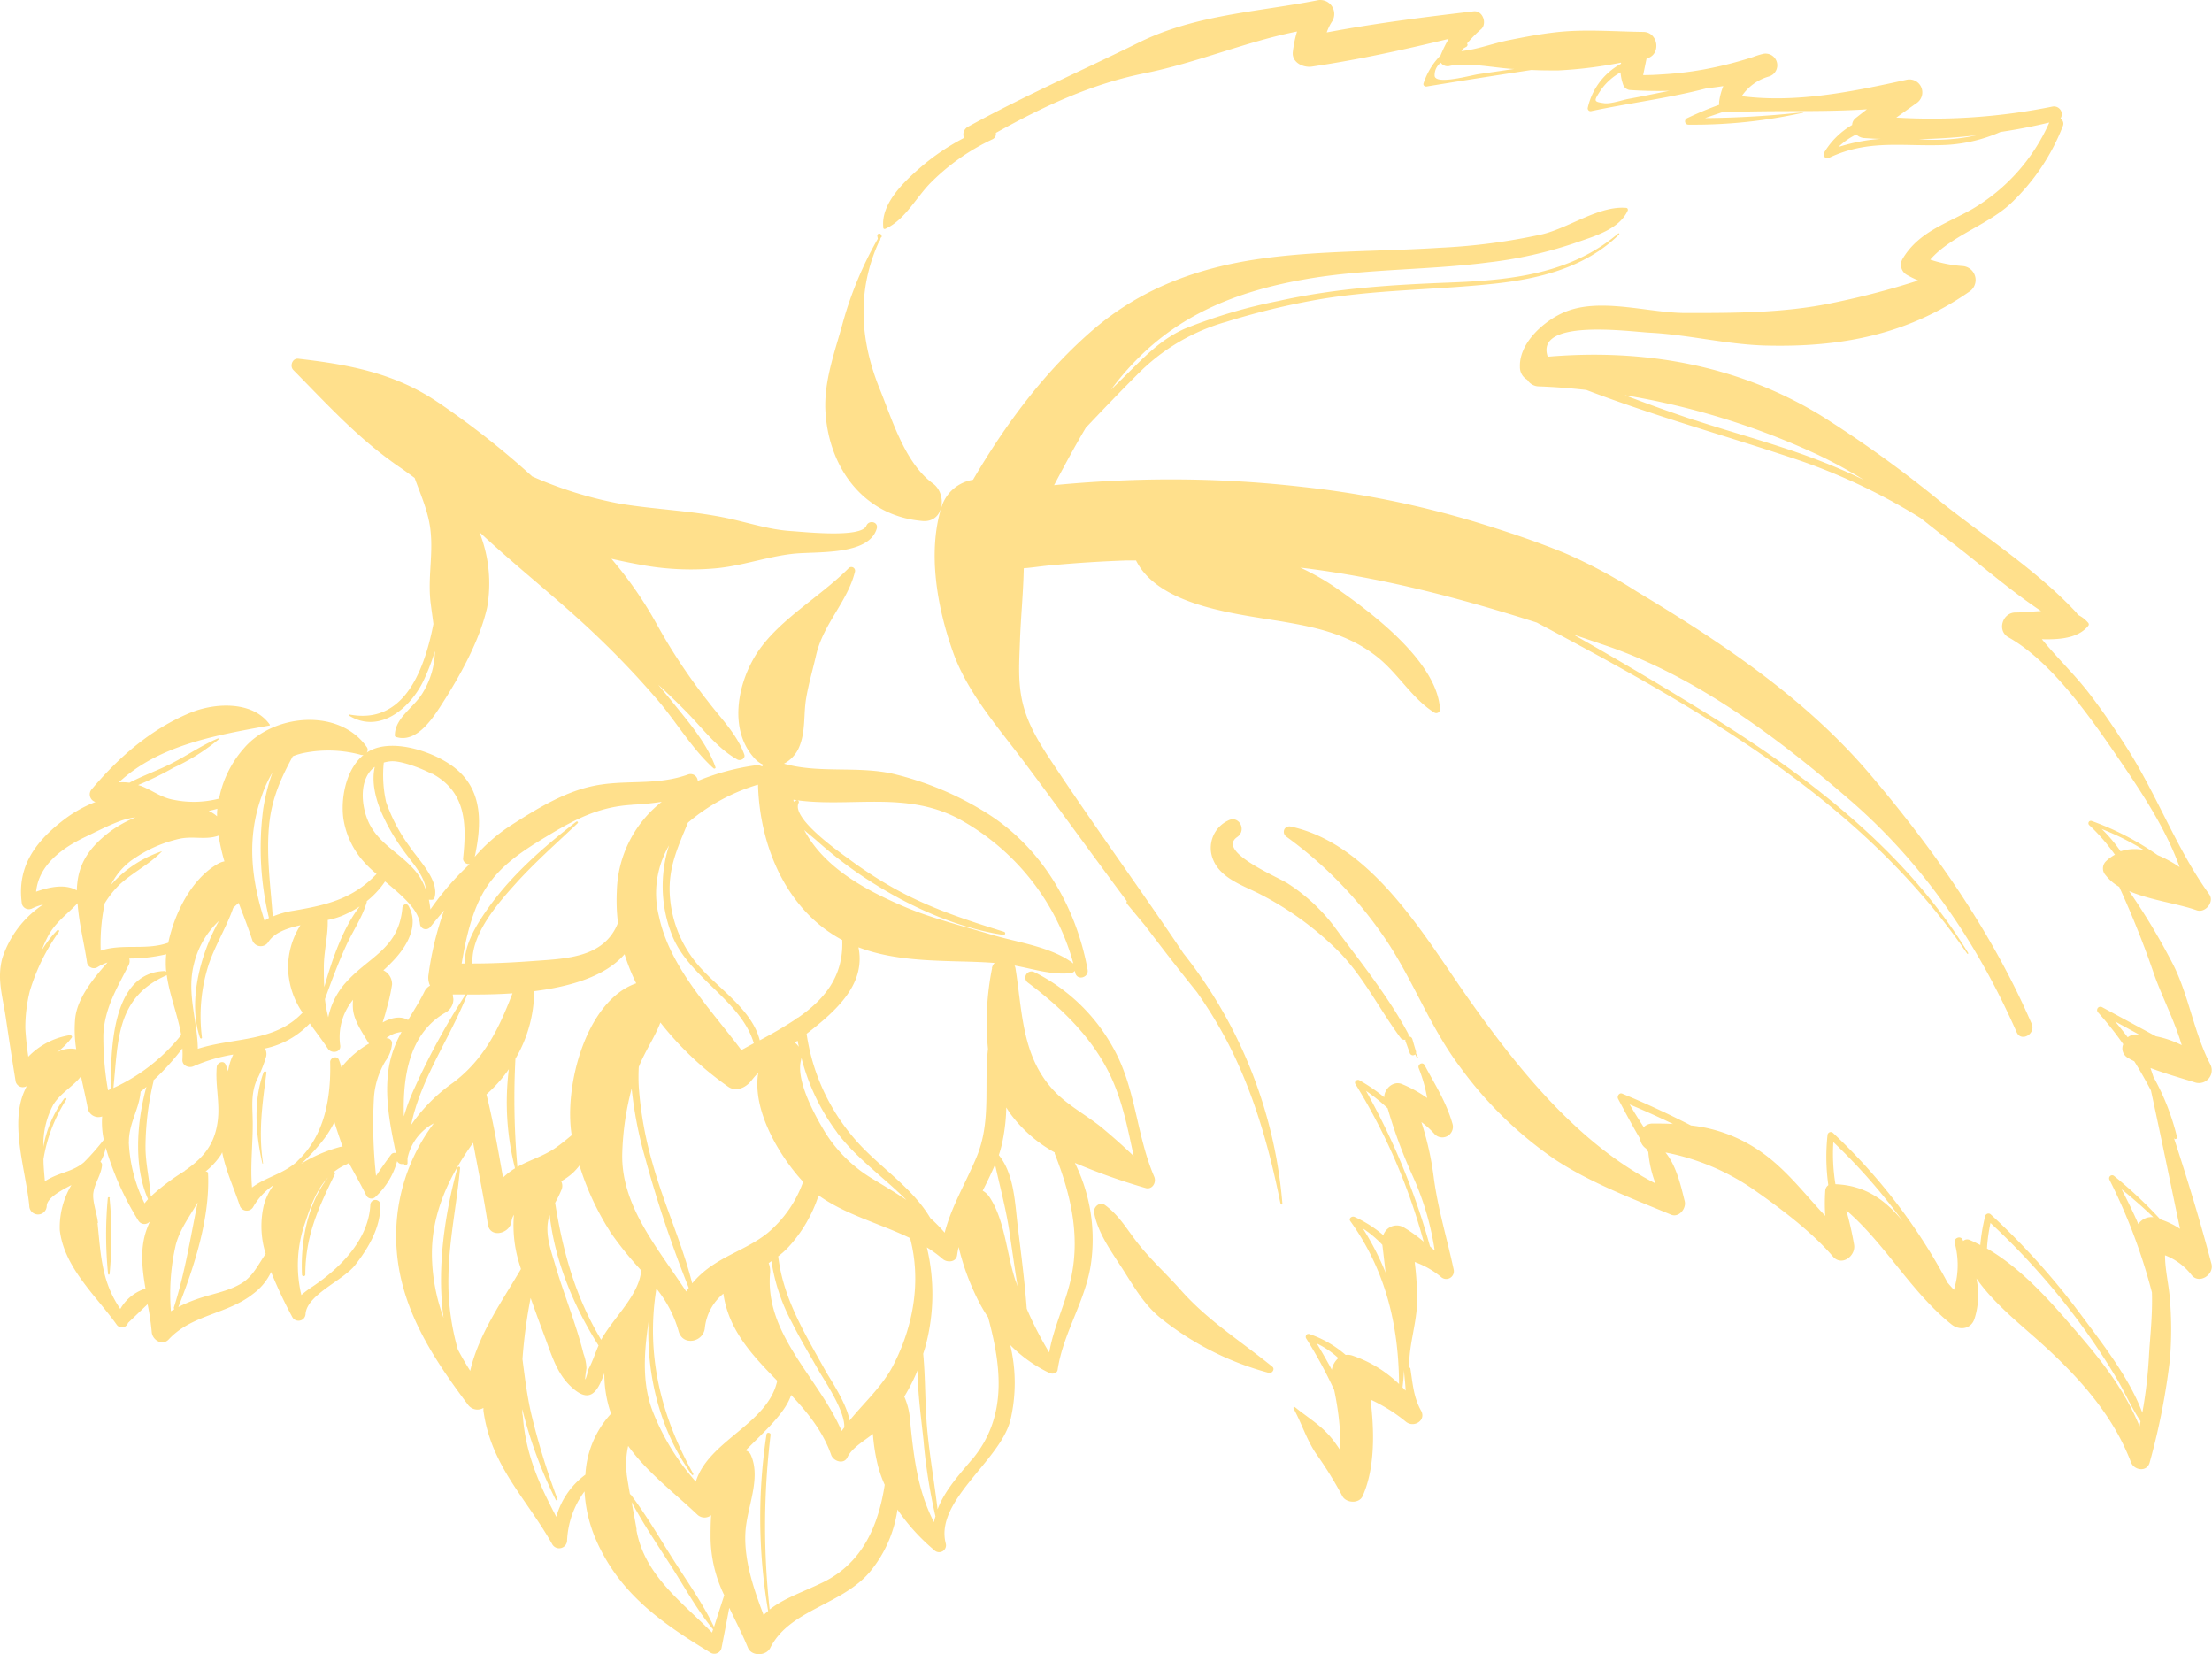 <svg xmlns="http://www.w3.org/2000/svg" viewBox="0 0 380.06 284.16"><defs><style>.cls-1{opacity:0.78;}.cls-2{fill:#ffd76c;}</style></defs><g id="圖層_2" data-name="圖層 2"><g id="_0-ui_kits" data-name="0-ui_kits"><g id="Group_6699" data-name="Group 6699" class="cls-1"><path id="Path_30157" data-name="Path 30157" class="cls-2" d="M158.16,28.75a39,39,0,0,1,7.48-5.06,1.5,1.5,0,0,1,.69-1.92c9.54-5.25,19.59-9.65,29.33-14.46S216,2.07,226.32.06a2.4,2.4,0,0,1,2.87,1.81,2.45,2.45,0,0,1-.24,1.7,8.75,8.75,0,0,0-1,2C236.31,4,244.65,2.94,253.2,1.94c1.57-.18,2.38,2.14,1.25,3.1a21.1,21.1,0,0,0-2.39,2.43.31.31,0,0,1,0,.44A.16.16,0,0,1,252,8l-.56.32-.35.45c2.76-.27,5.5-1.35,8.18-1.88,2.52-.5,5.09-1,7.64-1.3,5.09-.64,10.3-.17,15.42-.11,2.6,0,3.18,3.94.58,4.57l-.59,2.85q1.6,0,3.21-.12a59.41,59.41,0,0,0,7-.81,66.39,66.39,0,0,0,8.68-2.18,13.72,13.72,0,0,1,1.65-.52,2,2,0,0,1,1,3.89,8.38,8.38,0,0,0-4.6,3.36c9.45,1.22,19.14-.8,28.33-2.82a2.22,2.22,0,0,1,1.64,4.06l-3.42,2.44a104.21,104.21,0,0,0,26.84-1.89,1.35,1.35,0,0,1,1.58,1.07,1.41,1.41,0,0,1-.21,1,1,1,0,0,1,.43,1.23,36.42,36.42,0,0,1-9.08,13.45c-3.9,3.59-10.24,5.53-13.72,9.54a22.78,22.78,0,0,0,5.48,1.1,2.4,2.4,0,0,1,1.16,4.45c-10.64,7.38-22.07,9.53-34.84,9.21-6.77-.17-13.26-1.86-20-2.21-3.62-.2-19.78-2.46-17.52,4.13,16.49-1.4,32.67,1.39,47,10.14a205.45,205.45,0,0,1,20.65,14.88c7.64,6.07,16.46,11.73,23.12,18.88a1.47,1.47,0,0,1,.28.42,5.52,5.52,0,0,1,1.8,1.38.4.4,0,0,1,0,.55c-1.74,2.12-4.9,2.36-7.95,2.28,2.57,3.15,5.62,6.06,8.05,9.21s4.6,6.36,6.7,9.68c5.07,8,8.48,17.29,14,24.92.95,1.32-.68,3.28-2.16,2.75-3.12-1.12-7.92-1.72-11.6-3.29A114.23,114.23,0,0,1,373.54,166c2.61,5.39,3.49,11.58,6.23,16.84a2.2,2.2,0,0,1-2.48,3.15c-2.47-.77-5.22-1.54-7.8-2.52L370,185a40.81,40.81,0,0,1,4.05,10.33c.07.29-.37.5-.5.2l-.07-.16c2.34,7.16,4.55,14.36,6.49,21.74.49,1.85-2.11,3.57-3.42,1.92a10.5,10.5,0,0,0-4.56-3.39c0,2.5.67,5.16.84,7.56a62.51,62.51,0,0,1,0,10.33,115.48,115.48,0,0,1-3.47,17.67c-.44,1.74-2.68,1.41-3.22,0-3.13-8.25-9.2-14.89-15.66-20.68-3.8-3.4-8-6.74-10.9-10.91a13.39,13.39,0,0,1-.31,6.88c-.58,1.88-2.62,2.12-4,1-6.9-5.52-11.32-13.79-18.05-19.58a56.79,56.79,0,0,1,1.34,5.88c.35,1.95-2.12,3.83-3.64,2.05-3.6-4.22-9.2-8.43-13.76-11.59a39.75,39.75,0,0,0-15-6.27c1.86,2.28,2.62,5.62,3.3,8.36.32,1.27-1,2.89-2.35,2.32-6.75-2.8-13.93-5.51-20-9.52a66.78,66.78,0,0,1-16.13-15.69c-5-6.59-7.78-14.09-12.19-21A70.25,70.25,0,0,0,221,143.71a1,1,0,0,1-.28-1.32,1,1,0,0,1,1-.41c14,3,23,18.81,30.57,29.56,8.48,12,18.74,24.87,32.15,31.76a19.61,19.61,0,0,1-1.23-5.4l-.37-.58a2.39,2.39,0,0,1-1.05-1.71c-1.35-2.27-2.58-4.61-3.77-6.84-.23-.43.18-1.12.7-.9,4,1.65,7.94,3.48,11.82,5.47a25.73,25.73,0,0,1,11.35,4.07c4.73,3.07,8,7.52,11.72,11.46a32.18,32.18,0,0,1,0-4.28,1.28,1.28,0,0,1,.53-1A34.78,34.78,0,0,1,314,195a.56.56,0,0,1,.94-.38,98.82,98.82,0,0,1,19.68,25.71c.36.43.72.84,1.1,1.24a14.35,14.35,0,0,0,.13-8.06c-.24-.79,1-1.33,1.36-.55a2.29,2.29,0,0,1,.1.23,1,1,0,0,1,1.05-.21c.65.27,1.27.58,1.89.9a31.65,31.65,0,0,1,.85-5,.59.59,0,0,1,.73-.39.61.61,0,0,1,.24.15,123.46,123.46,0,0,1,15.35,17.05c3.63,4.89,8.42,10.95,10.67,17a79.67,79.67,0,0,0,1.16-10.1c.15-2.63.62-6.74.49-10.57a97,97,0,0,0-7.3-19.36.54.54,0,0,1,.22-.71.53.53,0,0,1,.61.09,74.9,74.9,0,0,1,7.9,7.42,13.69,13.69,0,0,1,3.4,1.64c-1.66-7.93-3.28-15.88-5-23.78-.9-1.7-1.84-3.37-2.86-5-.35-.18-.71-.35-1-.54a1.86,1.86,0,0,1-.9-2.4,56.78,56.78,0,0,0-4.32-5.45.59.59,0,0,1,0-.83.61.61,0,0,1,.69-.08l9.24,5a17.15,17.15,0,0,1,4.44,1.52c-1.21-4.12-3.33-8.22-4.69-12a162.77,162.77,0,0,0-6.05-15.19,8,8,0,0,1-2.33-2,1.7,1.7,0,0,1,0-2.34,6.77,6.77,0,0,1,1.59-1.18,32.62,32.62,0,0,0-4.43-5.1.44.44,0,0,1,0-.61.45.45,0,0,1,.4-.1,47.83,47.83,0,0,1,11.38,5.89,20,20,0,0,1,3.77,2.06c-2.22-6.24-6.16-12.28-9.7-17.5-5-7.31-11.9-17.59-19.73-22-2-1.13-1-4.23,1.2-4.25,1.32,0,2.86-.17,4.42-.25-5.72-3.81-11-8.54-16.44-12.61L330,89A102.78,102.78,0,0,0,308.7,78.93c-12.1-4.06-24.26-7.4-36.14-11.94-2.71-.3-5.4-.51-8.07-.61a2.38,2.38,0,0,1-2.08-1.14A2.47,2.47,0,0,1,261.15,63c-.14-4,3.94-7.74,7.47-9.3,6.22-2.74,14.6.1,21.13.07,8.22,0,16.65,0,24.73-1.65a140.09,140.09,0,0,0,15.1-3.93c-.67-.3-1.33-.62-2-1a2,2,0,0,1-.68-2.73c2.76-4.65,7.51-6,12-8.56a32.43,32.43,0,0,0,13.2-14.85q-4.17,1-8.38,1.62a26.73,26.73,0,0,1-9.26,2.22c-7.22.36-13.29-1.07-20.19,2.22a.64.64,0,0,1-.86-.27.66.66,0,0,1,0-.61,13.49,13.49,0,0,1,4.82-4.76,1.59,1.59,0,0,1,.65-1.22l1.88-1.47c-7.93.51-15.85.14-23.85.49a1.32,1.32,0,0,1-.62-.12c-1.11.38-2.23.74-3.33,1.14a165.53,165.53,0,0,0,16.8-1c.05,0,.06.07,0,.08a86.79,86.79,0,0,1-19.68,2.05.58.58,0,0,1-.56-.6.61.61,0,0,1,.28-.48A59.9,59.9,0,0,1,295.4,18a2.28,2.28,0,0,1,0-.69,11.08,11.08,0,0,1,.69-2.52c-.95.15-1.9.27-2.86.38-6.49,1.69-13.3,2.54-19.85,3.92a.48.48,0,0,1-.57-.36.45.45,0,0,1,0-.23,11.44,11.44,0,0,1,5.71-7.55,1.21,1.21,0,0,0,0-.19,74,74,0,0,1-10.8,1.34c-1.52,0-3.06,0-4.6-.08-6,.92-12,1.85-18,2.84-.3.05-.65-.2-.53-.54a12.24,12.24,0,0,1,2.92-4.8,24.08,24.08,0,0,1,1.39-2.84c-7.79,1.88-15.52,3.58-23.5,4.76-1.46.22-3.49-.69-3.27-2.53a20.7,20.7,0,0,1,.72-3.5c-8.83,1.76-17.25,5.38-26.12,7.16-9.24,1.85-17.48,5.72-25.63,10.26a1,1,0,0,1-.54,1.08,37.36,37.36,0,0,0-10.65,7.48c-2.54,2.57-4.45,6.43-7.8,7.92a.25.25,0,0,1-.34-.11.2.2,0,0,1,0-.11C151.3,35,155.32,31.22,158.16,28.75ZM280,189.73c.77,1.32,1.59,2.61,2.42,3.9a2.18,2.18,0,0,1,1.64-.62c1.17,0,2.3,0,3.4.08C285,191.9,282.54,190.78,280,189.73Zm35,6.46a32.52,32.52,0,0,0,.36,7.24c5.24.2,8.67,2.84,11.54,6.32A99.56,99.56,0,0,0,315,196.19Zm48.52,40.34q-3-5-6.52-9.74a123.13,123.13,0,0,0-15-16.7,29.56,29.56,0,0,0-.6,4.38c6.21,3.6,11.18,9.41,15.8,14.78,4.36,5.06,8,9.89,10.41,15.77.06-.29.11-.59.17-.88-1.61-2.39-2.78-5.15-4.26-7.61Zm1-32.25c1,1.93,2,3.94,2.88,6a2.71,2.71,0,0,1,2.59-1.18c-1.76-1.68-3.59-3.28-5.47-4.81Zm-1.1-28.8c.74.88,1.46,1.79,2.16,2.71a2.41,2.41,0,0,1,1.19-.48l.74,0Zm-2.31-33.07a25.26,25.26,0,0,1,3.24,3.83,7.87,7.87,0,0,1,4-.22,46.11,46.11,0,0,0-7.24-3.61ZM291.21,72.18c7.1,2.33,14.36,4.22,21.33,6.92,2.59,1,5.17,2.11,7.71,3.34a81.21,81.21,0,0,0-7.94-4.33,128.23,128.23,0,0,0-33.14-10.22q6,2.3,12,4.3Zm48.38-48.94q-4.93.57-9.92.67a33.48,33.48,0,0,0,9.93-.67Zm-19.35.47a2.14,2.14,0,0,1-1.3-.61,12,12,0,0,0-3.07,2.15,31.67,31.67,0,0,1,7.28-1.4c-1,0-1.93-.08-2.9-.14ZM278.46,12.42A10,10,0,0,0,275,15.55c-1.22,1.87-1.2,1.91.62,2.18,1.1.16,3.18-.56,4.22-.75,2.32-.42,4.65-.92,7-1.38q-3.33.09-6.72-.13a1.38,1.38,0,0,1-1.26-1,8.1,8.1,0,0,1-.42-2.07Zm-30.9-1.65a2.64,2.64,0,0,0-1.06,2.3c.28,1.54,6.15-.13,7.59-.34l6.11-.89-.33,0c-3.09-.18-8.05-1.21-10.87-.49a1.43,1.43,0,0,1-1.43-.56Z"/><path id="Path_30158" data-name="Path 30158" class="cls-2" d="M221.33,151.81a31.24,31.24,0,0,1,7.74,7.12c4.38,5.95,9.32,12,12.84,18.56a.73.73,0,0,1,.08.58.6.6,0,0,1,.68.44c.2.69.4,1.38.61,2.07a.57.57,0,0,1,0,.34l.35.7c.06.12-.12.23-.18.1l-.3-.6a.31.31,0,0,1-.11.09.69.69,0,0,1-.28.08.59.59,0,0,1-.55-.43c-.24-.68-.48-1.35-.73-2a.58.58,0,0,1,0-.26.8.8,0,0,1-.85-.32c-3.55-4.8-6.18-10.17-10.33-14.54a54.11,54.11,0,0,0-13.86-10.17c-2.82-1.45-6.68-2.64-8-5.88a5.2,5.2,0,0,1,2.57-6.73c1.85-1,3.26,1.65,1.58,2.82C208.89,146.29,219.69,150.7,221.33,151.81Z"/><path id="Path_30159" data-name="Path 30159" class="cls-2" d="M222.51,241.74c2.46,2,4.71,3.21,6.66,5.81.4.53.77,1.07,1.14,1.62,0-.61,0-1.22,0-1.83a49.48,49.48,0,0,0-1.08-8.57,77.61,77.61,0,0,0-4.82-8.87.53.53,0,0,1,.22-.72.55.55,0,0,1,.38,0,18.59,18.59,0,0,1,6.2,3.58,2.49,2.49,0,0,1,1.24.14,21.38,21.38,0,0,1,7.93,4.86c-.07-10.21-2.33-19.56-8.38-28-.34-.48.32-.91.74-.71a20.79,20.79,0,0,1,4.94,3.14,2.42,2.42,0,0,1,3.08-1.54,2.49,2.49,0,0,1,.52.25,24.69,24.69,0,0,1,3.33,2.4,102.42,102.42,0,0,0-11.73-27.08c-.26-.42.28-.88.68-.65a30.12,30.12,0,0,1,4.27,2.92c0-1.42,1.52-2.86,3-2.28a21.46,21.46,0,0,1,4.38,2.41,25.31,25.31,0,0,0-1.44-5.1c-.28-.65.63-1.2,1-.55,1.84,3.46,3.75,6.37,4.82,10.17a1.83,1.83,0,0,1-3.07,1.72,14.35,14.35,0,0,0-2.3-2.1,52.26,52.26,0,0,1,2.1,9.33c.7,5.48,2.3,10.6,3.45,16a1.32,1.32,0,0,1-2.21,1.24,15,15,0,0,0-4.49-2.54,51.47,51.47,0,0,1,.41,6.91c-.07,3.53-1.35,7.22-1.35,10.65a.38.38,0,0,0,.18.64c.4,2.5.54,5,1.83,7.3,1,1.7-1.24,3.08-2.6,1.93a28,28,0,0,0-6.06-3.79c.7,5.62.74,11.89-1.35,16.56-.62,1.39-2.88,1.22-3.5,0a66.54,66.54,0,0,0-4.54-7.32c-1.63-2.44-2.41-5.1-3.8-7.64C222.13,241.76,222.36,241.62,222.51,241.74Zm15-27.9a18.66,18.66,0,0,0-3.34-2.8,47.92,47.92,0,0,1,3.9,7.57c-.19-1.59-.36-3.19-.56-4.78Zm9,1a48.05,48.05,0,0,0-3.73-12.7,85,85,0,0,1-4.36-11.75,30.85,30.85,0,0,0-3.72-3,120.56,120.56,0,0,1,11,26.72l.85.76Zm-5,24c-.05-1.17-.2-2.34-.3-3.51,0,1-.12,2-.23,3,.17.19.35.37.53.56Zm-15.28-8.07c.9,1.47,1.77,3,2.6,4.53a3.45,3.45,0,0,1,1.12-2A15.12,15.12,0,0,0,226.19,230.76Z"/><path id="Path_30160" data-name="Path 30160" class="cls-2" d="M220.14,238s0,0,0,0a0,0,0,0,1,0,0h-.75s0,0,0,0a0,0,0,0,1,0,0Z"/><path id="Path_30161" data-name="Path 30161" class="cls-2" d="M189.84,207c2.55,1.85,3.83,4.3,5.84,6.8,2.23,2.79,4.84,5.14,7.2,7.81,4.63,5.25,10.32,8.77,15.73,13.17.51.42-.06,1.21-.62,1.05a50.5,50.5,0,0,1-18.64-9.46c-2.74-2.24-4.46-5.23-6.34-8.18s-4.36-6.26-5-9.79C187.76,207.46,188.87,206.34,189.84,207Z"/><path id="Path_30162" data-name="Path 30162" class="cls-2" d="M151.27,41l-.06.27a.15.15,0,0,1-.13.13c-3.88,8.42-3.35,17,.08,25.44,2.15,5.3,4.33,12.72,9.14,16.22,2.5,1.82,1.92,6.76-1.8,6.44-10-.84-16.06-9-16.67-18.69-.33-5.3,1.63-10.39,3-15.44a63.12,63.12,0,0,1,6-14.36l-.09-.46a.34.34,0,0,1,.26-.41.35.35,0,0,1,.42.25v.05a.2.2,0,0,1,.06.25C151.36,40.77,151.31,40.88,151.27,41Z"/><path id="Path_30163" data-name="Path 30163" class="cls-2" d="M220,206.71c-1.95-9.67-4.58-19-9.15-27.8a76,76,0,0,0-5.21-8.49q-4.5-5.59-8.84-11.35l-3.18-3.83a.38.38,0,0,1,0-.42c-5.87-7.88-11.63-15.87-17.51-23.73-4.36-5.84-9.86-12-12.34-19-2.71-7.58-4.46-17.13-2-25a6.78,6.78,0,0,1,5.41-4.67c5.58-9.54,12.42-18.78,20.9-26,8.2-6.95,17.83-10.44,28.35-11.95,10.24-1.47,20.7-1.24,31-1.91A103.94,103.94,0,0,0,265,40.24c4.62-1.12,9.77-4.93,14.41-4.53a.29.29,0,0,1,.28.3.31.31,0,0,1,0,.13c-1.5,3.31-5.8,4.44-9.05,5.59a71.74,71.74,0,0,1-14.9,3.35c-10.38,1.35-20.91,1.07-31.24,2.85-10.66,1.84-20.41,5.34-28.34,13a47.58,47.58,0,0,0-5.26,6c1.2-1.16,2.39-2.33,3.56-3.49,2.83-2.81,5.47-5.38,9.17-7a89.83,89.83,0,0,1,16-4.73c9.75-2.18,19.46-2.79,29.4-3.17,10.42-.4,20.77-1.42,29-8.43.11-.1.27.06.16.16-5.65,5.59-13.46,7.58-21.15,8.43-10.3,1.14-20.62,1-30.87,2.81a126.87,126.87,0,0,0-15.5,3.78,34.45,34.45,0,0,0-15.27,9.06c-3,3-5.88,6-8.83,9.12-1.92,3.22-3.69,6.55-5.46,9.87q6.23-.6,12.47-.84a198.91,198.91,0,0,1,30.38,1.16,165.23,165.23,0,0,1,29.54,6c5.16,1.58,10.27,3.28,15.28,5.32a86.51,86.51,0,0,1,12.39,6.6c14.57,8.75,29,18.33,40.1,31.4s21,27.17,27.81,42.9c.74,1.73-1.81,3.2-2.58,1.45-6.72-15.25-16-28.94-28.63-39.87-12.17-10.53-26.3-21.18-41.69-26.47l-5.87-2q12.35,7,24.3,14.42c16.78,10.5,33.1,23.18,43.56,40.3.07.12-.11.22-.19.1-18-26.37-46-42-73.93-56.86-13.26-4.23-26.71-7.77-40.63-9.44a40.54,40.54,0,0,1,5.95,3.36c6.16,4.27,17.6,12.77,18.05,21a.64.64,0,0,1-.65.63.56.56,0,0,1-.31-.09c-3.73-2.28-6.2-6.64-9.68-9.44-4.56-3.68-9.66-5-15.33-6-7.92-1.44-22.16-2.5-26.26-10.69l-1.66,0q-6.6.23-13.17.85c-1.53.14-3,.38-4.46.49-.08,4.19-.51,8.43-.65,12.4-.12,3.58-.4,7,.42,10.56.91,4,3.11,7.39,5.34,10.75,7.26,10.94,15,21.53,22.33,32.45a79.73,79.73,0,0,1,17,43,.11.11,0,1,1-.21,0Z"/><path id="Path_30164" data-name="Path 30164" class="cls-2" d="M.4,164.59a17.57,17.57,0,0,1,7-9.2,9.69,9.69,0,0,0-1.85.65,1.24,1.24,0,0,1-1.79-.76c-.94-6.61,2.56-11,7.65-14.79a21.77,21.77,0,0,1,5-2.72,1.36,1.36,0,0,1-.94-1.67,1.33,1.33,0,0,1,.3-.53c4.66-5.52,10.16-10.32,16.91-13.12,4.21-1.74,10.71-2.1,13.65,2a.13.13,0,0,1,0,.18h0c-9.13,1.66-19,3.32-25.91,9.77a9.11,9.11,0,0,1,1.81.06c2.33-1.23,4.88-2.11,7.22-3.3,2.69-1.36,5.22-3.15,8-4.31.1,0,.22.08.12.16a35,35,0,0,1-7.71,4.85,57.69,57.69,0,0,1-6.13,3c.18.06.35.1.54.17,2,.78,3.42,2,5.6,2.37a17.28,17.28,0,0,0,7.77-.21,18.3,18.3,0,0,1,4.25-8.62c5-5.92,16.39-7.05,21.15-.2.45.65-.32,1.52-1,1.31a21.36,21.36,0,0,0-9.64-.37,10.67,10.67,0,0,0-2.09.61c-2,3.69-3.64,7.23-4.08,11.9-.49,5.25.26,10.41.63,15.63a14.86,14.86,0,0,1,3.53-1c5.63-.95,10.24-2,14.31-6.32a18.91,18.91,0,0,1-2.48-2.42A14.41,14.41,0,0,1,59,140.63c-.54-4,.71-9.75,4.68-11.73,4.26-2.14,11.71.5,15,3.46,4.4,3.92,4,9.6,2.89,14.84a28.88,28.88,0,0,1,6.43-5.55c4.22-2.7,8.83-5.53,13.78-6.6,5.61-1.22,10.86,0,16.43-2a1.24,1.24,0,0,1,1.6.72,1.61,1.61,0,0,1,.08.38,40.58,40.58,0,0,1,9.92-2.68,1.78,1.78,0,0,1,1.11.19,3.45,3.45,0,0,1,.28-.26,4.34,4.34,0,0,1-1.54-1.11c-4.63-5-2.9-13.4.76-18.63,3.85-5.48,10.7-9.3,15.43-14.09a.64.64,0,0,1,1.05.63c-1.28,5.17-5.43,8.94-6.67,14.31-.56,2.44-1.29,4.93-1.71,7.39-.49,2.88-.06,5.73-1.22,8.46a5.73,5.73,0,0,1-2.6,2.83c6,1.7,12.49.37,18.63,1.71a53.86,53.86,0,0,1,16.24,6.8c9.44,5.93,15.32,16.05,17.3,26.88.25,1.36-1.79,1.93-2.12.55,0-.12-.06-.23-.09-.35a1,1,0,0,1-.7.39c-3.24.36-6.42-.73-9.64-1.3a1.76,1.76,0,0,1,.16.49c1.21,7.55,1.06,15.32,6.82,21.24,2.26,2.32,5.38,4,7.88,6,2,1.67,3.82,3.27,5.61,5-1.14-5.23-2.1-10.41-4.73-15.25-3.22-5.94-8.11-10.53-13.45-14.55a1.06,1.06,0,0,1,1.09-1.81,31.41,31.41,0,0,1,13.49,12.88c4,7,4,15,7.12,22.26.43,1-.33,2.32-1.53,1.94a106.77,106.77,0,0,1-12.1-4.3,29.66,29.66,0,0,1,2.9,16.21c-.64,6.94-4.85,12.61-5.86,19.32-.1.67-.91.78-1.4.56a24,24,0,0,1-6.74-4.8,27.86,27.86,0,0,1,0,13c-1.87,7-13,13.77-11.08,21.1a1.18,1.18,0,0,1-2,1.11,34.39,34.39,0,0,1-6.3-6.95,21.55,21.55,0,0,1-4.5,10.41c-4.75,6-14,6.65-17.37,13.38-.7,1.38-3.2,1.46-3.82-.05-.93-2.28-2.11-4.55-3.21-6.86-.44,2.32-.88,4.64-1.35,7a1.27,1.27,0,0,1-1.56.85,1.39,1.39,0,0,1-.28-.12c-8.48-5.14-15.63-10.15-19.68-19.35a24.28,24.28,0,0,1-2-8.38,15.36,15.36,0,0,0-3,8.46,1.36,1.36,0,0,1-2.52.66c-4.51-8-10.55-13.48-11.85-23,0-.15,0-.31,0-.46a2,2,0,0,1-2.64-.53c-6-8-11.5-16.36-12.26-26.57a32.09,32.09,0,0,1,6.38-21.79,8.82,8.82,0,0,0-4.52,6c0,.29,0,.57,0,.87s-.53.41-.66.08v0a.9.9,0,0,1-1.12-.46,13,13,0,0,1-3.71,6.13,1,1,0,0,1-1.44,0,1.33,1.33,0,0,1-.14-.19c-.93-1.92-2-3.73-3-5.62a2.39,2.39,0,0,1-.34.21,10,10,0,0,0-2.23,1.32.3.3,0,0,1,.15.4h0c-2.84,5.82-5.06,10.58-5.07,17.24a.29.29,0,0,1-.29.28.28.28,0,0,1-.28-.28c-.27-5.56.93-12.18,4.49-16.7-2,2.1-3,4.94-4,7.92a22,22,0,0,0-.6,12.3,15.55,15.55,0,0,1,1.95-1.47c4.6-3.09,9.59-7.95,9.9-14a.87.87,0,0,1,1.74,0c0,3.89-2,7.3-4.36,10.33-2.08,2.65-8.27,5.07-8.51,8.39a1.2,1.2,0,0,1-1.25,1.16,1.19,1.19,0,0,1-1-.58,77.85,77.85,0,0,1-3.67-7.79,9.9,9.9,0,0,1-3.08,3.74c-4.43,3.54-10.52,3.54-14.5,7.83-1.09,1.18-2.82.13-2.93-1.25a43.57,43.57,0,0,0-.71-4.79L22,227.25a1.11,1.11,0,0,1-1.4.72,1.09,1.09,0,0,1-.6-.48c-3.54-4.94-9-9.78-9.73-16.19a14.19,14.19,0,0,1,2-7.73c-2.06,1.08-4.15,2.24-4.24,3.56a1.5,1.5,0,0,1-3,0c-.57-5.92-3.34-13.84-.9-19.56.13-.3.29-.63.46-1a1.26,1.26,0,0,1-1.74-.4,1.14,1.14,0,0,1-.17-.43q-.89-5.51-1.7-11C.46,171.17-.57,168.16.4,164.59ZM20.76,141c-2.11.77-4.08,1.8-6.1,2.77-4,1.9-8,4.83-8.46,9.41,2.34-.83,5-1.38,7-.22,0-.55.06-1.09.13-1.63.5-3.81,2.76-6.38,5.77-8.62a21.24,21.24,0,0,1,4.18-2.3,12.38,12.38,0,0,0-2.56.6Zm15.1-1.7a5.86,5.86,0,0,1,1.43.93c0-.43,0-.87.06-1.3a14.93,14.93,0,0,1-1.5.37Zm1.67,4.26c-2.15.75-4.15.07-6.46.48a22.27,22.27,0,0,0-7.67,3.21A11.64,11.64,0,0,0,19.07,152a20.36,20.36,0,0,1,8.7-5.75.05.05,0,0,1,.05,0s0,0,0,0c-2.18,2.3-5.19,3.69-7.49,5.92A16.82,16.82,0,0,0,18,155.16a33.78,33.78,0,0,0-.7,8.15c3.74-1.27,7.81,0,11.61-1.36,1.11-5.16,4-11,8.58-13.59a3.54,3.54,0,0,1,1.07-.39,35.07,35.07,0,0,1-1-4.41Zm-6.4,34.23c-.59-3.47-2-6.8-2.48-10.29l-.08.06c-8.6,3.79-8.26,11.15-9.08,19.34a31.66,31.66,0,0,0,11.64-9.1Zm-9,18.43a26.31,26.31,0,0,0,2.71,10.5q.29-.37.6-.72c-2.53-5.59-1.92-13.43-.28-19.3-.32.27-.63.56-1,.82C23.92,190.58,22.1,193,22.15,196.22Zm6.23-29.36a.27.27,0,0,1,.2.07,15.31,15.31,0,0,1,0-3,28.24,28.24,0,0,1-6.35.73,1.53,1.53,0,0,1-.1,1.11c-2,4-4.1,7.28-4.35,11.93a52.35,52.35,0,0,0,.8,9.6l.46-.22c.06-6.39,0-20.12,9.38-20.27ZM45.22,139a33.7,33.7,0,0,1,1.59-6.27A19.34,19.34,0,0,0,45,136.65c-2.67,7.31-1.83,14.39.45,21.52a7.39,7.39,0,0,1,.76-.47A51.68,51.68,0,0,1,45.22,139Zm6.44,19.93c-2.35.52-4.53,1.28-5.57,2.91a1.54,1.54,0,0,1-2.12.46,1.58,1.58,0,0,1-.64-.86c-.71-2.14-1.53-4.25-2.33-6.34l-.92.84c-1.16,3.34-3.1,6.4-4.24,9.79a29,29,0,0,0-1.14,12.52c0,.2-.28.21-.34,0-2.06-6-.07-14.11,3.26-20.05a14.8,14.8,0,0,0-4.3,7.41c-1.29,5.07.6,9.64.67,14.56,6.3-2,13.19-1.09,18-6.21a14,14,0,0,1-2.49-7.86,13.55,13.55,0,0,1,2.15-7.21Zm7.07-1.59a13.42,13.42,0,0,1-2.42.7c.07,2.69-.67,5.41-.67,8.13,0,1.11,0,2.25.08,3.39,1.32-4.68,3.2-10.15,6.09-13.85a19.31,19.31,0,0,1-3.08,1.63Zm5.69-25.62c-2.69,1.94-2.43,6.35-1.21,9.24,1.69,4,5.6,5.55,8.21,8.74a9.84,9.84,0,0,1,1.8,3.32c-.25-2.67-2.52-4.94-4-7.06a34.23,34.23,0,0,1-3.71-6.46c-1-2.37-1.71-5.24-1.11-7.77Zm9.78,1.22c-1.53-.84-5.28-2.33-7.1-2.16a6.42,6.42,0,0,0-1.16.22,21.09,21.09,0,0,0,.4,6.77,28.64,28.64,0,0,0,4,7.6c1.56,2.36,5.2,5.84,4.31,8.88a.44.44,0,0,1-.41.31,3.39,3.39,0,0,1-.55,0c.11.54.19,1.1.26,1.67a48.07,48.07,0,0,1,6.63-7.68l.09-.12a1,1,0,0,1-1.1-.79,1.41,1.41,0,0,1,0-.2c.62-5.9.52-11.38-5.31-14.54Zm34.39,5.32c-5.45.31-9.5,2.32-14.13,5.1s-8.91,5.46-11.54,10.16c-2,3.67-2.9,7.88-3.6,12h.56c-.17-3.33,2.21-7,4-9.53,4.1-5.78,9.55-10.5,15.12-14.83.18-.14.42.1.25.26-3.58,3.4-7.29,6.65-10.6,10.32-3.13,3.47-7.71,8.68-7.48,13.78,3.48,0,6.93-.17,10.44-.43,5.67-.41,12.21-.54,14.57-6.55a31.21,31.21,0,0,1-.2-5.38,20.14,20.14,0,0,1,7.72-15.42,46,46,0,0,1-5.12.5ZM87.43,183.67c-.41.59-.85,1.17-1.32,1.73a23.9,23.9,0,0,1-2.53,2.6c1.17,4.7,2,9.51,2.85,14.29a11.79,11.79,0,0,1,2.06-1.59A46.08,46.08,0,0,1,87.43,183.67Zm1.49,16.79.29-.17c2-1.08,4.16-1.7,6.09-3,1-.67,2-1.51,2.93-2.28-1.38-8.47,2.5-23.13,11.08-26.09a34.9,34.9,0,0,1-2-5c-3.3,3.82-9.36,5.57-15.53,6.35a23.14,23.14,0,0,1-3.22,11.61,132.47,132.47,0,0,0,.34,18.58Zm12.22,34.68c.68-1.24,1.12-2.69,1.7-4-4.21-6.64-7.51-14.46-8.4-22.41a7.22,7.22,0,0,0-.36,1.72c-.18,2.33.67,4.63,1.31,6.82,1.5,5.12,3.58,10.12,4.87,15.29a7.82,7.82,0,0,1,.5,2.48q-.58,3.75.37.12Zm31.17-16.39c-.9,10.49,8.35,17.95,12.3,27.08.14-.21.3-.41.45-.62.17-2.79-3.38-8-4.37-9.72-1.57-2.76-3.22-5.48-4.64-8.33a32.34,32.34,0,0,1-3.5-10.51l-.48.33A3.81,3.81,0,0,1,132.31,218.75ZM138,203c-.14-.15-.29-.29-.42-.44-3.84-4.31-8.36-11.94-7.3-18.26a14.06,14.06,0,0,0-1.2,1.36c-.91,1.15-2.58,2-4,1a54.78,54.78,0,0,1-11.61-11c-1,2.59-2.61,4.85-3.72,7.63a32.16,32.16,0,0,0,0,3.4,63.61,63.61,0,0,0,2.44,13.4c1.91,6.83,5,13.47,6.74,20.37a16.37,16.37,0,0,1,3.33-3c3.1-2.15,6.75-3.3,9.7-5.71A20.49,20.49,0,0,0,138,203Zm32.43-36.7a1.74,1.74,0,0,1,.46-.88c-2.68-.21-5.33-.23-8.05-.32-5.24-.17-10.48-.52-15.34-2.37,1.27,6.26-3.62,10.77-8.91,14.86a35.39,35.39,0,0,0,10,19.94c3.83,3.83,8.46,7,11.26,11.72a27.77,27.77,0,0,1,2.46,2.51c1.18-4.5,3.42-8.18,5.37-12.72,2.7-6.24,1.36-12.44,2.07-18.85a47.26,47.26,0,0,1,.71-13.89Zm-26.61,28.23a36.45,36.45,0,0,1-6.12-12.81,3.55,3.55,0,0,1-.09.47c-.84,3.43,2.26,9.15,4,12.07a24.3,24.3,0,0,0,8.2,8.18c2.13,1.29,4.1,2.46,5.93,3.7-3.91-3.92-8.56-7.11-11.94-11.61Zm-6.58-14.76c-.07-.34-.14-.67-.2-1l-.47.35A2.44,2.44,0,0,1,137.21,179.79Zm-26.43,19A68.82,68.82,0,0,1,108.53,187a48.78,48.78,0,0,0-1.62,11.21c-.2,9,6.16,16.24,11,23.66.13-.21.29-.42.43-.63a207.15,207.15,0,0,1-7.54-22.51Zm-6,12.77a46.39,46.39,0,0,1-5.24-11.32,14,14,0,0,1-1.15,1.28,11.86,11.86,0,0,1-2,1.42,1.71,1.71,0,0,1,.06,1.45,22.41,22.41,0,0,1-1.1,2.26c1.33,8.36,3.44,16.08,7.91,23.53,2-3.69,6.59-7.7,6.87-11.94a60.47,60.47,0,0,1-5.38-6.68Zm8.39-54.23c1.84,8.85,8.81,15.91,14.18,23.08l2.14-1.17c-2.16-7.34-11.07-11.22-14-18.44a22.84,22.84,0,0,1-.56-15.55A16.24,16.24,0,0,0,113.19,157.29Zm17-22.51a33.15,33.15,0,0,0-12,6.52c-1.68,4.1-3.34,7.55-3.13,12.18a20.45,20.45,0,0,0,5.63,13.12c3.37,3.62,8.58,7.1,9.84,12.09a71.73,71.73,0,0,0,6.22-3.65.75.75,0,0,1,.39-.26c4.43-3.09,7.81-7,7.56-13.32-9.64-5.15-14.19-16.17-14.47-26.68Zm54.21,30.67a40.58,40.58,0,0,0-19.57-24.75c-9.28-5-19-1.86-28.51-3.34,0,.11,0,.22.07.33l.4-.2a.31.31,0,0,1,.42.13.28.28,0,0,1,0,.29c-1.33,2.67,7.22,8.59,8.86,9.8a71.87,71.87,0,0,0,7.66,4.94c6,3.34,12.27,5.37,18.77,7.4a.28.28,0,0,1,.19.34.28.28,0,0,1-.34.19h0c-8-1.22-16-4.84-22.78-9.17a71.07,71.07,0,0,1-9.06-6.85c-.72-.64-1.57-1.3-2.35-2,3.38,6.34,10.14,10.16,17.24,13.19,4.7,2,9.9,3.27,14.8,4.75,4.54,1.38,10.41,2.08,14.21,5Zm-4.13,66.84c.79-4.49,2.86-8.5,3.8-13,1.52-7.31-.18-14.35-2.86-21.14a1.29,1.29,0,0,1,0-.19,23.72,23.72,0,0,1-7.57-6.59c-.27-.37-.52-.76-.75-1.15a32,32,0,0,1-.79,6.46c-.14.59-.31,1.17-.49,1.74,2.63,3.25,2.76,8.16,3.24,12.16.57,4.72,1.2,9.46,1.55,14.21A59,59,0,0,0,180.25,232.29ZM174.5,220l.35,1c-.5-3.06-.93-6.13-1.38-9.18-.6-4.05-1.63-7.84-2.5-11.76q-1,2.3-2.13,4.49a3.3,3.3,0,0,1,1.11,1c2.73,4,3,9.92,4.55,14.5Zm-7.57,30.83c6.2-7.33,5.16-15.95,2.85-24.52a26.69,26.69,0,0,1-1.66-2.82,42.11,42.11,0,0,1-3.41-9.27q-.17.71-.27,1.44c-.18,1.2-1.73,1.26-2.46.62a21.56,21.56,0,0,0-2.73-2,34.38,34.38,0,0,1-.24,17c-.11.43-.26.85-.39,1.27.41,4.34.29,8.76.7,13.11.42,4.56,1.24,9.08,1.77,13.63,1.15-3.06,3.36-5.57,5.84-8.49Zm-10.56-6.73c.64,6.35,1.31,12,4.1,17.39a8.78,8.78,0,0,1,.26-1,94,94,0,0,1-2.06-13.12c-.41-3.9-1-8-1-12a33.45,33.45,0,0,1-2.3,4.55,11.86,11.86,0,0,1,1,4.26Zm0-31.41c-5.18-2.51-11.08-4-15.72-7.34a24.2,24.2,0,0,1-5.11,8.8,13.72,13.72,0,0,1-1.83,1.66c.83,7.23,4.6,13.33,8.19,19.79.65,1.18,3.6,5.5,4.07,8.43,2.57-3.17,5.76-6,7.6-9.68,3.41-6.7,4.72-14.4,2.8-21.65Zm-25.19,64.77c.26-.25.53-.48.8-.71a95.44,95.44,0,0,1-.28-30.36c.06-.39.74-.3.7.1a130.65,130.65,0,0,0-.16,30c2.56-2,5.64-2.95,9.14-4.66,6.83-3.34,9.54-9.76,10.63-16.76a20.15,20.15,0,0,1-1.23-3.55,32.38,32.38,0,0,1-.8-5.19c-1.53,1.21-3.62,2.4-4.37,4-.61,1.31-2.41.71-2.8-.4-1.42-4.05-4.05-7.27-6.88-10.29-1,3.09-4.64,6.32-7.81,9.52a1.38,1.38,0,0,1,.87.75c1.87,4.13-.72,9.05-.92,13.47-.22,4.69,1.39,9.5,3.11,14Zm2.33-40.29c-4.23-4.34-8.33-8.65-9.22-14.94a8.78,8.78,0,0,0-3.18,5.86c-.21,2.5-3.84,3.22-4.52.57a20.42,20.42,0,0,0-3.81-7.3c-1.84,11.36.76,21.85,6.34,31.83.09.16-.15.28-.25.14-5.46-7.54-7.8-17-7.44-26.25-.76,5.19-1.16,10.52.72,15.37a40.48,40.48,0,0,0,7.4,12.08c2.22-7.13,12.39-9.86,14-17.36Zm-24.17,25.61c1.38,7.82,7.76,12.34,13,17.68l.18-.56c-2.68-3.23-4.75-7-7-10.54-2.38-3.74-4.92-7.43-7-11.33.29,1.59.6,3.18.87,4.76Zm-1.67-9.53c.17,1.14.36,2.3.57,3.45a.2.2,0,0,1,.17.09c2.56,3.4,4.73,7.1,7,10.7,2.46,3.92,5.28,7.79,7.27,12q.87-2.73,1.76-5.45a23.14,23.14,0,0,1-2.35-9.83c0-1.13,0-2.49.1-3.92a1.8,1.8,0,0,1-2.42-.14c-4.05-3.83-8.64-7.28-11.84-11.76a14.35,14.35,0,0,0-.24,4.89ZM89.82,243.15c.5,6.75,2.85,11.86,5.76,17.42a13.51,13.51,0,0,1,5-7.24A16.71,16.71,0,0,1,105,242.84l-.24-.67a20.65,20.65,0,0,1-.92-6.29v0c-1.24,3.5-2.62,5.34-5.86,2.2-2.32-2.24-3.21-5.31-4.31-8.26-.85-2.27-1.69-4.55-2.5-6.85a88.41,88.41,0,0,0-1.4,10.51c.4,3.08.77,6.16,1.46,9.2a120.24,120.24,0,0,0,4.56,14.86c.06.17-.22.28-.3.12a75.61,75.61,0,0,1-5.76-15.61c0,.36,0,.71.07,1.07Zm-15.61-27.6a32.21,32.21,0,0,0,2,10.82c-1.22-8.66.3-18.21,2.4-25.79.07-.23.46-.2.44.07-.56,6.23-1.9,12.33-2,18.62a42.11,42.11,0,0,0,1.62,12.57c.65,1.24,1.36,2.46,2.12,3.65,1.44-6.3,5.5-12,8.72-17.49-.11-.38-.24-.75-.35-1.13a22.39,22.39,0,0,1-.86-8.18,2.62,2.62,0,0,0-.41,1.11c-.23,2.12-3.7,3-4.07.51-.69-4.67-1.67-9.32-2.53-14-4.07,5.68-7.13,12-7.08,19.22Zm3.71-29.61c5.34-4.07,7.85-9.34,10.13-15.3-2.76.19-5.43.22-7.77.2-3.07,7.71-8,14.48-9.64,22.4a29.19,29.19,0,0,1,7.28-7.3Zm-8.5,5.76a34,34,0,0,1,1.9-5A119.77,119.77,0,0,1,80,170.83l-2.2,0c0,.27.06.54.1.81a2.61,2.61,0,0,1-1.35,2.3c-6.2,3.55-7.37,10.89-7.16,17.8ZM64.61,202c.84-1.23,1.68-2.46,2.58-3.65a.73.73,0,0,1,.83-.26c-1-4.84-2-9.7-1.22-14.66a19.09,19.09,0,0,1,2.2-6.16,8,8,0,0,0-1,.21,4.8,4.8,0,0,0-1.62.87l.14,0a.87.87,0,0,1,.84.85,5.74,5.74,0,0,1-1.12,3.06,14,14,0,0,0-2,6.45A82.19,82.19,0,0,0,64.61,202Zm4.61-46.17a.51.51,0,0,1,.53-.49.51.51,0,0,1,.41.24c1.82,3.14,0,6.57-2.22,9.05a28.71,28.71,0,0,1-2.07,2.06,2.63,2.63,0,0,1,1.49,2.45,32.7,32.7,0,0,1-1,4.39c-.18.8-.43,1.45-.61,2.11,1.42-.79,3.07-1.19,4.36-.41.95-1.6,2-3.19,2.87-5a2.28,2.28,0,0,1,.91-.91,3.26,3.26,0,0,1-.26-1.92,55.21,55.21,0,0,1,2.66-11c-.79.94-1.58,1.88-2.34,2.83a1,1,0,0,1-1.79-.5c-.24-2.51-3.23-5-6-7.31A15.28,15.28,0,0,1,63,154.82a.24.24,0,0,1,0,.2c-.77,2.6-2.38,4.93-3.51,7.39-1.38,3-2.53,6.11-3.66,9.22a23.6,23.6,0,0,0,.57,3.13,12.94,12.94,0,0,1,2.64-5.54c4.14-4.93,9.51-6,10.11-13.4ZM58.54,197a1.24,1.24,0,0,1,.33,0l-.18-.5c-.36-1.1-.83-2.4-1.23-3.75a19.36,19.36,0,0,1-1.63,2.7,32.25,32.25,0,0,1-4.1,4.48A25.13,25.13,0,0,1,58.54,197Zm-7.42,2.43c4.7-4.39,5.76-10.91,5.61-17,0-.75,1.18-1.14,1.49-.39a10.69,10.69,0,0,1,.43,1.32,16.82,16.82,0,0,1,4.76-4.09l-.15-.2c-1-1.71-2.38-3.63-2.6-5.62a8.77,8.77,0,0,1,0-1.7,10.11,10.11,0,0,0-2.2,7.88c.14,1.22-1.55,1.38-2.1.55-1-1.51-2.11-2.93-3.13-4.37a14.8,14.8,0,0,1-7.7,4.31,1.93,1.93,0,0,1,.2,1.39,24,24,0,0,1-1.64,4.08c-1,2.4-.7,4.5-.67,7.06.05,3.79-.45,7.59-.12,11.35,2.37-1.82,5.41-2.29,7.84-4.56ZM35,222.79c2.18-.67,4.5-1.12,6.48-2.32s2.88-3.23,4.17-5.09a15.78,15.78,0,0,1-.35-8.21A10.21,10.21,0,0,1,47,203.59a11.26,11.26,0,0,0-3.53,3.8,1.27,1.27,0,0,1-2.29-.33c-1-3-2.4-6-3-9.1v0c-.08.13-.14.29-.22.42a12.77,12.77,0,0,1-2.66,2.88.37.37,0,0,1,.45.25.22.22,0,0,1,0,.08c.34,7.62-2.34,15.91-5.11,22.94A25.68,25.68,0,0,1,35,222.79Zm-5.63,2.45c.2-.13.4-.23.6-.35a.3.3,0,0,1-.08-.33c1.91-6,2.84-12,4.07-18-1.32,2.34-3,4.49-3.74,7.21a37.15,37.15,0,0,0-.85,11.51Zm2.39-24.14c3.2-2.2,5.13-4.51,5.65-8.53.41-3.12-.45-6.18-.17-9.29.07-.72,1.17-1.22,1.53-.4.16.37.29.76.42,1.14a9.33,9.33,0,0,1,.89-2.86,28.43,28.43,0,0,0-6.81,2c-.8.38-2-.08-1.93-1.13a15.55,15.55,0,0,0,0-1.93,44.41,44.41,0,0,1-5,5.51.48.48,0,0,1,0,.31A49.27,49.27,0,0,0,25,197c0,2.9.71,5.7.9,8.55a37.44,37.44,0,0,1,5.86-4.41Zm-15,9c.57,5.66.73,10.11,3.91,14.76A7.63,7.63,0,0,1,25,221.36c-.58-3.34-.95-6.7.1-9.87a17.14,17.14,0,0,1,.69-1.72,1.21,1.21,0,0,1-1.69.27,1.42,1.42,0,0,1-.33-.36,50.44,50.44,0,0,1-5.6-12.52,7.34,7.34,0,0,1-.92,2.42.67.67,0,0,1,.28.64c-.22,1.77-1.25,3-1.49,4.69-.2,1.46.64,3.62.79,5.17ZM11.38,188.9a26.94,26.94,0,0,0-3.91,10.22c0,1.28.14,2.56.24,3.8a12.11,12.11,0,0,1,1.09-.61c2-1,3.85-1.15,5.63-2.65a40.23,40.23,0,0,0,3.4-3.87,14.44,14.44,0,0,1-.28-4,1.87,1.87,0,0,1-2.4-1.13,1,1,0,0,1-.05-.16c-.32-1.74-.77-3.65-1.19-5.6-1.3,1.71-3.52,2.85-4.76,4.88A14.55,14.55,0,0,0,7.45,197a19.7,19.7,0,0,1,3.6-8.31c.14-.19.47,0,.33.2Zm-6.53-7.36A12.64,12.64,0,0,1,12,177.83c.23,0,.48.2.32.43a12.47,12.47,0,0,1-2.58,2.55,4.74,4.74,0,0,1,3.35-.58,22,22,0,0,1-.17-5.32c.39-3.5,3.11-6.81,5.55-9.57a8.21,8.21,0,0,0-1.77.84,1.21,1.21,0,0,1-1.62-.47,1.09,1.09,0,0,1-.11-.27c-.48-3.28-1.4-6.82-1.64-10.28v0c-1.77,1.88-3.79,3.26-5.05,5.6a21.9,21.9,0,0,0-1.11,2.47,20.37,20.37,0,0,1,2.65-3.41.21.21,0,0,1,.3,0,.23.23,0,0,1,0,.25,34.68,34.68,0,0,0-5,10.19,25.93,25.93,0,0,0-.77,6.33c.08,1.63.27,3.26.51,4.93Z"/><path id="Path_30165" data-name="Path 30165" class="cls-2" d="M148.86,90.31c.44-1.06,2.12-.67,1.78.5-1.39,4.72-10.47,3.87-14.45,4.33-4.55.52-8.77,2.11-13.34,2.5a47.21,47.21,0,0,1-12.16-.51c-1.87-.33-3.76-.71-5.64-1.14a67.22,67.22,0,0,1,7.76,11.18,98.43,98.43,0,0,0,8.78,13.25c2.28,3,5,5.66,6.29,9.18.26.69-.63,1.18-1.18.88-3.41-1.89-5.94-5.31-8.66-8.09-1.65-1.68-3.27-3.25-4.94-4.76.81,1,1.6,1.93,2.39,2.91,2.72,3.38,6,7.15,7.44,11.25.08.21-.2.32-.34.19-3.56-3.21-6.25-7.74-9.35-11.43A148,148,0,0,0,103,109.69c-6.61-6.4-13.91-12-20.64-18.3a23.81,23.81,0,0,1,1.35,12.91c-1.21,5.46-4.42,11.35-7.41,16.06-1.75,2.75-4.58,7.41-8.27,6.24a.27.27,0,0,1-.19-.25c0-3,3.17-4.72,4.72-7.22a14.2,14.2,0,0,0,2.17-7.27,39.27,39.27,0,0,1-1.88,4.9c-2.21,4.74-7.5,9.4-12.81,6.21a.14.14,0,0,1,0-.2.14.14,0,0,1,.15,0c8.81,1.58,12.53-6.67,14.28-15.57-.14-1.15-.32-2.32-.47-3.54-.53-4.14.4-8.13,0-12.21-.29-3.31-1.65-6.28-2.76-9.35-.88-.64-1.75-1.29-2.65-1.9-7-4.8-12.28-10.65-18.2-16.65-.63-.65-.18-2,.82-1.93,8.76,1,16.66,2.48,24.05,7.5A143.21,143.21,0,0,1,91.44,81.84a67.81,67.81,0,0,0,15.2,4.71c6.13,1,12.39,1.18,18.49,2.5,3.61.78,7.06,1.94,10.8,2.18C138.06,91.36,148,92.47,148.86,90.31Z"/><path id="Path_30166" data-name="Path 30166" class="cls-2" d="M18.83,205.84a67.61,67.61,0,0,1,0,13,.13.13,0,0,1-.14.12.13.13,0,0,1-.12-.12,67.61,67.61,0,0,1-.05-13,.18.18,0,0,1,.36,0Z"/><path id="Path_30167" data-name="Path 30167" class="cls-2" d="M45.78,184.28c-.69,5.3-1.42,10.2-.58,15.56a.06.06,0,0,1-.12,0c-1.15-5.05-1.6-10.7.22-15.66C45.39,184,45.82,184,45.78,184.28Z"/></g></g></g></svg>